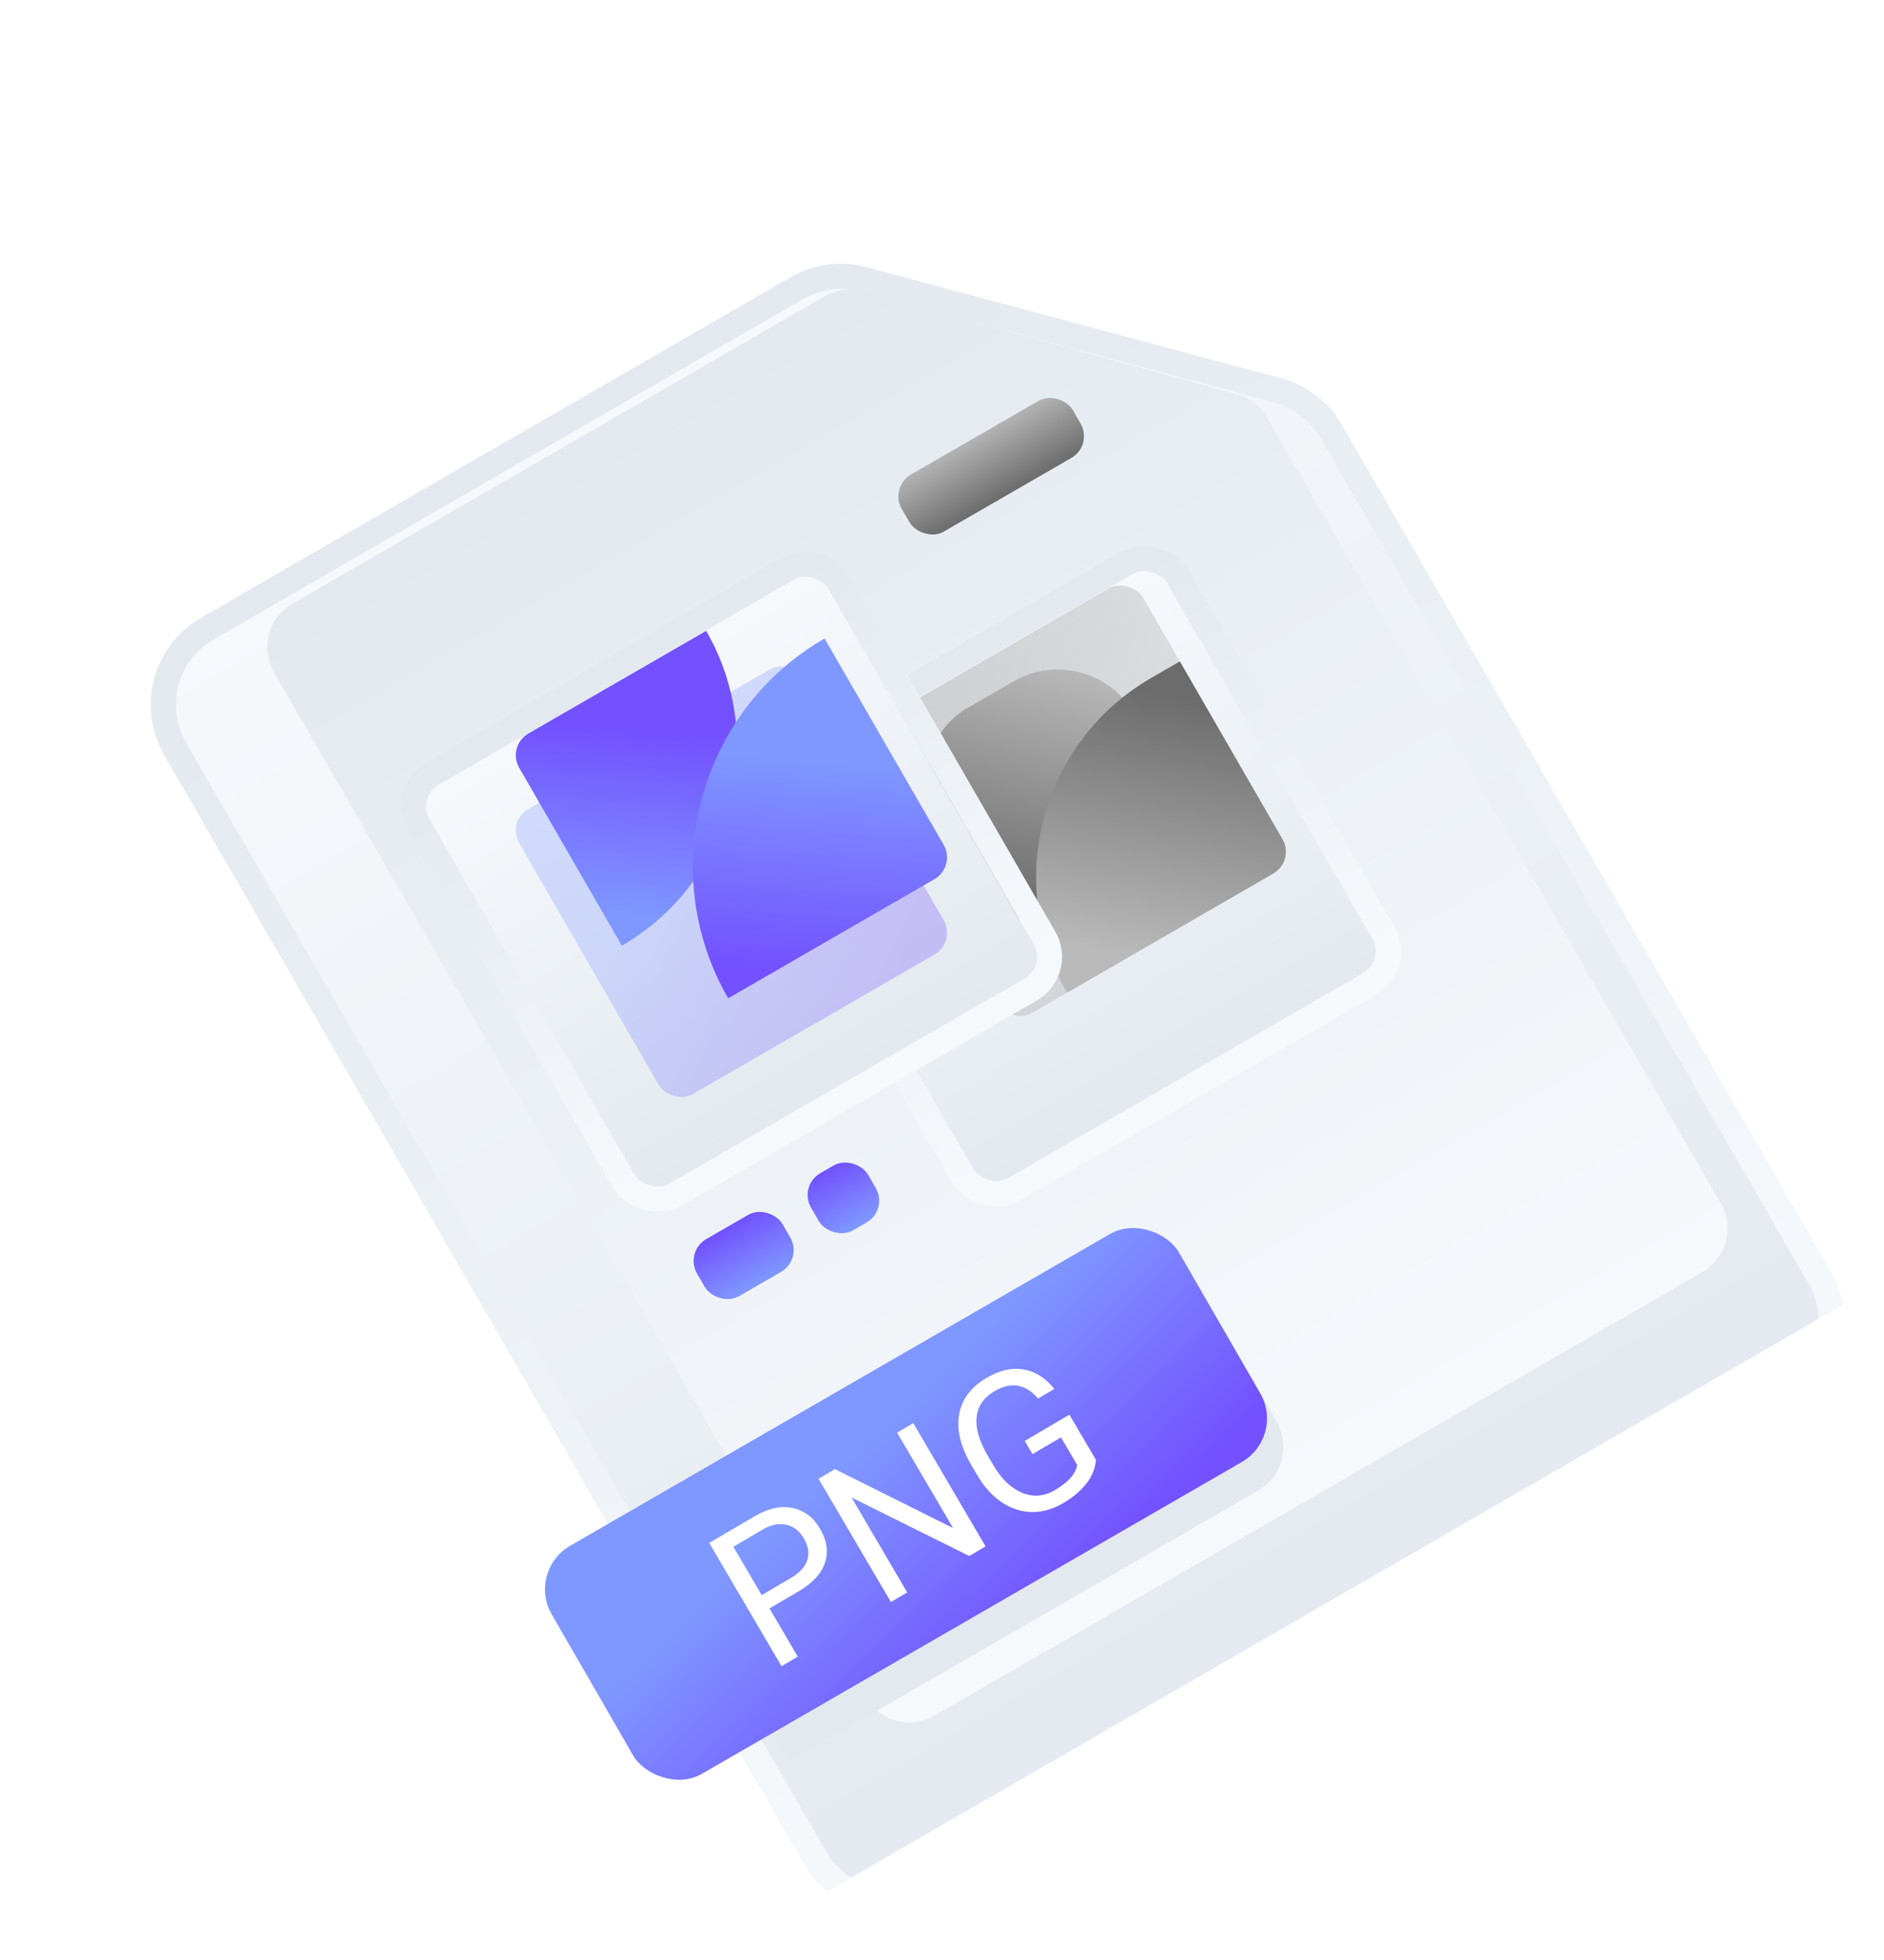 <svg width="75" height="78" viewBox="0 0 75 78" fill="none" xmlns="http://www.w3.org/2000/svg">
<g clip-path="url(#clip0)">
<g filter="url(#filter0_dd)">
<path fill-rule="evenodd" clip-rule="evenodd" d="M6.539 27.049C5.434 25.136 6.09 22.689 8.003 21.585L31.472 8.035C32.391 7.505 33.483 7.361 34.507 7.636L50.995 12.053C52.02 12.328 52.893 12.998 53.424 13.917L72.87 47.599C73.974 49.512 73.319 51.958 71.406 53.063L37.484 72.647C35.571 73.752 33.124 73.096 32.02 71.183L6.539 27.049Z" fill="url(#paint0_linear)"/>
<path d="M6.972 26.799C6.006 25.125 6.579 22.985 8.253 22.018L31.722 8.468C32.526 8.004 33.481 7.878 34.378 8.119L50.865 12.536C51.762 12.777 52.527 13.363 52.991 14.167L72.437 47.849C73.403 49.523 72.83 51.663 71.156 52.63L37.234 72.214C35.56 73.181 33.419 72.607 32.453 70.933L6.972 26.799Z" stroke="url(#paint1_linear)"/>
</g>
<path d="M11.274 26.545C10.838 25.79 11.096 24.825 11.851 24.389L33.035 12.158C33.401 11.947 33.836 11.892 34.242 12.003L49.132 16.099C49.532 16.209 49.873 16.472 50.08 16.831L68.134 48.102C68.57 48.857 68.312 49.822 67.557 50.258L36.979 67.912C36.225 68.348 35.259 68.089 34.824 67.334L11.274 26.545Z" fill="url(#paint2_linear)" stroke="url(#paint3_linear)" stroke-width="0.844"/>
<rect x="27.246" y="49.812" width="3.931" height="2.621" rx="1" transform="rotate(-30 27.246 49.812)" fill="url(#paint4_linear)"/>
<rect x="31.785" y="47.191" width="2.621" height="2.621" rx="1" transform="rotate(-30 31.785 47.191)" fill="url(#paint5_linear)"/>
<path d="M27.158 62.762C26.606 61.806 26.934 60.583 27.89 60.03L44.851 50.238C45.808 49.686 47.031 50.013 47.583 50.97L50.824 56.584C51.376 57.54 51.049 58.763 50.092 59.316L31.399 70.108L27.158 62.762Z" fill="#E3E9EF" style="mix-blend-mode:multiply"/>
<rect x="20.964" y="62.516" width="28.826" height="10.482" rx="2" transform="rotate(-30 20.964 62.516)" fill="url(#paint6_linear)"/>
<g filter="url(#filter1_dd)">
<rect x="30.076" y="28.509" width="18.344" height="18.344" rx="1" transform="rotate(-30 30.076 28.509)" fill="url(#paint7_linear)"/>
<rect x="29.393" y="28.326" width="19.344" height="19.344" rx="1.5" transform="rotate(-30 29.393 28.326)" stroke="url(#paint8_linear)"/>
</g>
<rect x="35.398" y="19.384" width="7.862" height="2.621" rx="1" transform="rotate(-30 35.398 19.384)" fill="url(#paint9_linear)"/>
<rect x="33.656" y="29.468" width="13.103" height="13.103" rx="1" transform="rotate(-30 33.656 29.468)" fill="url(#paint10_linear)" fill-opacity="0.3"/>
<rect width="9.172" height="9.172" rx="3.5" transform="matrix(-0.866 0.5 0.5 0.866 43.389 25.361)" fill="url(#paint11_linear)"/>
<path d="M46.969 26.321L45.834 26.976C41.447 29.509 39.944 35.118 42.477 39.505L50.689 34.764C51.167 34.488 51.331 33.877 51.055 33.398L46.969 26.321Z" fill="url(#paint12_linear)"/>
<g filter="url(#filter2_dd)">
<rect x="16.588" y="28.731" width="18.344" height="18.344" rx="1" transform="rotate(-30 16.588 28.731)" fill="url(#paint13_linear)"/>
<rect x="15.905" y="28.548" width="19.344" height="19.344" rx="1.5" transform="rotate(-30 15.905 28.548)" stroke="url(#paint14_linear)"/>
</g>
<g filter="url(#filter3_dd)">
<rect x="20.168" y="29.69" width="13.103" height="13.103" rx="1" transform="rotate(-30 20.168 29.69)" fill="url(#paint15_linear)" fill-opacity="0.3"/>
</g>
<path d="M28.111 25.105L21.034 29.19C20.556 29.466 20.392 30.078 20.668 30.556L24.754 37.633C29.141 35.101 30.644 29.491 28.111 25.105Z" fill="url(#paint16_linear)"/>
<path d="M32.825 25.409C27.812 28.304 26.094 34.715 28.988 39.728L37.2 34.987C37.678 34.711 37.842 34.099 37.566 33.621L32.825 25.409Z" fill="url(#paint17_linear)"/>
<path d="M30.632 64.008L31.759 65.928L31.112 66.308L28.234 61.402L30.043 60.341C30.58 60.026 31.08 59.916 31.544 60.012C32.01 60.107 32.376 60.38 32.641 60.832C32.92 61.308 32.986 61.763 32.839 62.196C32.693 62.626 32.343 63.004 31.788 63.33L30.632 64.008ZM30.322 63.479L31.484 62.797C31.83 62.594 32.047 62.357 32.137 62.087C32.225 61.816 32.178 61.526 31.998 61.218C31.826 60.926 31.597 60.746 31.31 60.679C31.023 60.612 30.717 60.669 30.392 60.851L29.193 61.555L30.322 63.479ZM39.235 61.541L38.585 61.922L33.897 59.592L36.115 63.372L35.465 63.753L32.586 58.848L33.237 58.466L37.941 60.81L35.713 57.013L36.356 56.636L39.235 61.541ZM43.628 58.098C43.601 58.434 43.474 58.748 43.245 59.043C43.017 59.334 42.705 59.595 42.31 59.827C41.91 60.062 41.501 60.177 41.081 60.172C40.66 60.165 40.263 60.039 39.89 59.793C39.518 59.546 39.197 59.196 38.924 58.743L38.673 58.315C38.24 57.576 38.075 56.903 38.181 56.294C38.288 55.685 38.654 55.197 39.278 54.831C39.79 54.53 40.279 54.419 40.746 54.499C41.211 54.576 41.619 54.835 41.971 55.275L41.324 55.654C40.822 55.076 40.245 54.979 39.594 55.361C39.16 55.615 38.921 55.961 38.876 56.398C38.831 56.832 38.977 57.338 39.314 57.917L39.549 58.318C39.872 58.868 40.255 59.232 40.697 59.41C41.139 59.586 41.574 59.548 42.003 59.296C42.245 59.154 42.442 59.002 42.592 58.842C42.742 58.681 42.84 58.502 42.883 58.304L42.237 57.202L41.102 57.868L40.793 57.343L42.572 56.299L43.628 58.098Z" fill="white"/>
</g>
<defs>
<filter id="filter0_dd" x="2.003" y="5.499" width="75.404" height="73.685" filterUnits="userSpaceOnUse" color-interpolation-filters="sRGB">
<feFlood flood-opacity="0" result="BackgroundImageFix"/>
<feColorMatrix in="SourceAlpha" type="matrix" values="0 0 0 0 0 0 0 0 0 0 0 0 0 0 0 0 0 0 127 0"/>
<feOffset dy="2"/>
<feGaussianBlur stdDeviation="2"/>
<feColorMatrix type="matrix" values="0 0 0 0 0.671 0 0 0 0 0.728 0 0 0 0 0.785 0 0 0 0.113 0"/>
<feBlend mode="normal" in2="BackgroundImageFix" result="effect1_dropShadow"/>
<feColorMatrix in="SourceAlpha" type="matrix" values="0 0 0 0 0 0 0 0 0 0 0 0 0 0 0 0 0 0 127 0"/>
<feOffset dy="1"/>
<feGaussianBlur stdDeviation="0.5"/>
<feColorMatrix type="matrix" values="0 0 0 0 0.322 0 0 0 0 0.38 0 0 0 0 0.561 0 0 0 0.066 0"/>
<feBlend mode="normal" in2="effect1_dropShadow" result="effect2_dropShadow"/>
<feBlend mode="normal" in="SourceGraphic" in2="effect2_dropShadow" result="shape"/>
</filter>
<filter id="filter1_dd" x="25.441" y="16.703" width="34.327" height="34.327" filterUnits="userSpaceOnUse" color-interpolation-filters="sRGB">
<feFlood flood-opacity="0" result="BackgroundImageFix"/>
<feColorMatrix in="SourceAlpha" type="matrix" values="0 0 0 0 0 0 0 0 0 0 0 0 0 0 0 0 0 0 127 0"/>
<feOffset dy="2"/>
<feGaussianBlur stdDeviation="2"/>
<feColorMatrix type="matrix" values="0 0 0 0 0.671 0 0 0 0 0.728 0 0 0 0 0.785 0 0 0 0.113 0"/>
<feBlend mode="normal" in2="BackgroundImageFix" result="effect1_dropShadow"/>
<feColorMatrix in="SourceAlpha" type="matrix" values="0 0 0 0 0 0 0 0 0 0 0 0 0 0 0 0 0 0 127 0"/>
<feOffset dy="1"/>
<feGaussianBlur stdDeviation="0.5"/>
<feColorMatrix type="matrix" values="0 0 0 0 0.322 0 0 0 0 0.38 0 0 0 0 0.561 0 0 0 0.066 0"/>
<feBlend mode="normal" in2="effect1_dropShadow" result="effect2_dropShadow"/>
<feBlend mode="normal" in="SourceGraphic" in2="effect2_dropShadow" result="shape"/>
</filter>
<filter id="filter2_dd" x="11.953" y="16.926" width="34.327" height="34.327" filterUnits="userSpaceOnUse" color-interpolation-filters="sRGB">
<feFlood flood-opacity="0" result="BackgroundImageFix"/>
<feColorMatrix in="SourceAlpha" type="matrix" values="0 0 0 0 0 0 0 0 0 0 0 0 0 0 0 0 0 0 127 0"/>
<feOffset dy="2"/>
<feGaussianBlur stdDeviation="2"/>
<feColorMatrix type="matrix" values="0 0 0 0 0.671 0 0 0 0 0.728 0 0 0 0 0.785 0 0 0 0.113 0"/>
<feBlend mode="normal" in2="BackgroundImageFix" result="effect1_dropShadow"/>
<feColorMatrix in="SourceAlpha" type="matrix" values="0 0 0 0 0 0 0 0 0 0 0 0 0 0 0 0 0 0 127 0"/>
<feOffset dy="1"/>
<feGaussianBlur stdDeviation="0.5"/>
<feColorMatrix type="matrix" values="0 0 0 0 0.322 0 0 0 0 0.38 0 0 0 0 0.561 0 0 0 0.066 0"/>
<feBlend mode="normal" in2="effect1_dropShadow" result="effect2_dropShadow"/>
<feBlend mode="normal" in="SourceGraphic" in2="effect2_dropShadow" result="shape"/>
</filter>
<filter id="filter3_dd" x="16.534" y="21.505" width="25.167" height="25.167" filterUnits="userSpaceOnUse" color-interpolation-filters="sRGB">
<feFlood flood-opacity="0" result="BackgroundImageFix"/>
<feColorMatrix in="SourceAlpha" type="matrix" values="0 0 0 0 0 0 0 0 0 0 0 0 0 0 0 0 0 0 127 0"/>
<feOffset dy="2"/>
<feGaussianBlur stdDeviation="2"/>
<feColorMatrix type="matrix" values="0 0 0 0 0.671 0 0 0 0 0.728 0 0 0 0 0.785 0 0 0 0.113 0"/>
<feBlend mode="normal" in2="BackgroundImageFix" result="effect1_dropShadow"/>
<feColorMatrix in="SourceAlpha" type="matrix" values="0 0 0 0 0 0 0 0 0 0 0 0 0 0 0 0 0 0 127 0"/>
<feOffset dy="1"/>
<feGaussianBlur stdDeviation="0.5"/>
<feColorMatrix type="matrix" values="0 0 0 0 0.322 0 0 0 0 0.38 0 0 0 0 0.561 0 0 0 0.066 0"/>
<feBlend mode="normal" in2="effect1_dropShadow" result="effect2_dropShadow"/>
<feBlend mode="normal" in="SourceGraphic" in2="effect2_dropShadow" result="shape"/>
</filter>
<linearGradient id="paint0_linear" x1="4.539" y1="23.585" x2="34.02" y2="74.647" gradientUnits="userSpaceOnUse">
<stop stop-color="#F6F9FC"/>
<stop offset="1" stop-color="#E3E9EF"/>
</linearGradient>
<linearGradient id="paint1_linear" x1="4.539" y1="23.585" x2="34.02" y2="74.647" gradientUnits="userSpaceOnUse">
<stop stop-color="#E3E9EF"/>
<stop offset="1" stop-color="#F6F9FC"/>
</linearGradient>
<linearGradient id="paint2_linear" x1="9.908" y1="25.023" x2="35.458" y2="69.277" gradientUnits="userSpaceOnUse">
<stop stop-color="#E3E9EF"/>
<stop offset="1" stop-color="#F6F9FC"/>
</linearGradient>
<linearGradient id="paint3_linear" x1="9.908" y1="25.023" x2="35.458" y2="69.277" gradientUnits="userSpaceOnUse">
<stop stop-color="#E3E9EF"/>
<stop offset="1" stop-color="#F6F9FC"/>
</linearGradient>
<linearGradient id="paint4_linear" x1="27.246" y1="49.812" x2="27.246" y2="52.432" gradientUnits="userSpaceOnUse">
<stop stop-color="#7351FF"/>
<stop offset="1" stop-color="#7F98FF"/>
</linearGradient>
<linearGradient id="paint5_linear" x1="31.785" y1="47.191" x2="31.785" y2="49.812" gradientUnits="userSpaceOnUse">
<stop stop-color="#7351FF"/>
<stop offset="1" stop-color="#7F98FF"/>
</linearGradient>
<linearGradient id="paint6_linear" x1="53.384" y1="70.573" x2="50.94" y2="60.803" gradientUnits="userSpaceOnUse">
<stop stop-color="#7351FF"/>
<stop offset="1" stop-color="#7F98FF"/>
</linearGradient>
<linearGradient id="paint7_linear" x1="30.076" y1="28.509" x2="30.076" y2="46.852" gradientUnits="userSpaceOnUse">
<stop stop-color="#F6F9FC"/>
<stop offset="1" stop-color="#E3E9EF"/>
</linearGradient>
<linearGradient id="paint8_linear" x1="30.076" y1="28.509" x2="30.076" y2="46.852" gradientUnits="userSpaceOnUse">
<stop stop-color="#E3E9EF"/>
<stop offset="1" stop-color="#F6F9FC"/>
</linearGradient>
<linearGradient id="paint9_linear" x1="43.626" y1="22.004" x2="43.626" y2="19.14" gradientUnits="userSpaceOnUse">
<stop stop-color="#6C6C6C"/>
<stop offset="1" stop-color="#B9B9B9"/>
</linearGradient>
<linearGradient id="paint10_linear" x1="49.673" y1="36.165" x2="39.877" y2="26.014" gradientUnits="userSpaceOnUse">
<stop stop-color="#B9B9B9"/>
<stop offset="1" stop-color="#6C6C6C"/>
</linearGradient>
<linearGradient id="paint11_linear" x1="11.212" y1="4.688" x2="4.354" y2="-2.418" gradientUnits="userSpaceOnUse">
<stop stop-color="#6C6C6C"/>
<stop offset="1" stop-color="#B9B9B9"/>
</linearGradient>
<linearGradient id="paint12_linear" x1="38.216" y1="36.788" x2="40.069" y2="26.468" gradientUnits="userSpaceOnUse">
<stop stop-color="#B9B9B9"/>
<stop offset="1" stop-color="#6C6C6C"/>
</linearGradient>
<linearGradient id="paint13_linear" x1="16.588" y1="28.731" x2="16.588" y2="47.075" gradientUnits="userSpaceOnUse">
<stop stop-color="#F6F9FC"/>
<stop offset="1" stop-color="#E3E9EF"/>
</linearGradient>
<linearGradient id="paint14_linear" x1="16.588" y1="28.731" x2="16.588" y2="47.075" gradientUnits="userSpaceOnUse">
<stop stop-color="#E3E9EF"/>
<stop offset="1" stop-color="#F6F9FC"/>
</linearGradient>
<linearGradient id="paint15_linear" x1="34.905" y1="39.763" x2="28.844" y2="30.955" gradientUnits="userSpaceOnUse">
<stop stop-color="#7351FF"/>
<stop offset="1" stop-color="#7F98FF"/>
</linearGradient>
<linearGradient id="paint16_linear" x1="22.703" y1="36.368" x2="23.294" y2="28.907" gradientUnits="userSpaceOnUse">
<stop stop-color="#7F98FF"/>
<stop offset="1" stop-color="#7351FF"/>
</linearGradient>
<linearGradient id="paint17_linear" x1="26.644" y1="38.282" x2="27.32" y2="29.756" gradientUnits="userSpaceOnUse">
<stop stop-color="#7351FF"/>
<stop offset="1" stop-color="#7F98FF"/>
</linearGradient>
<clipPath id="clip0">
<rect width="52.41" height="58.962" fill="white" transform="translate(0 26.205) rotate(-30)"/>
</clipPath>
</defs>
</svg>
